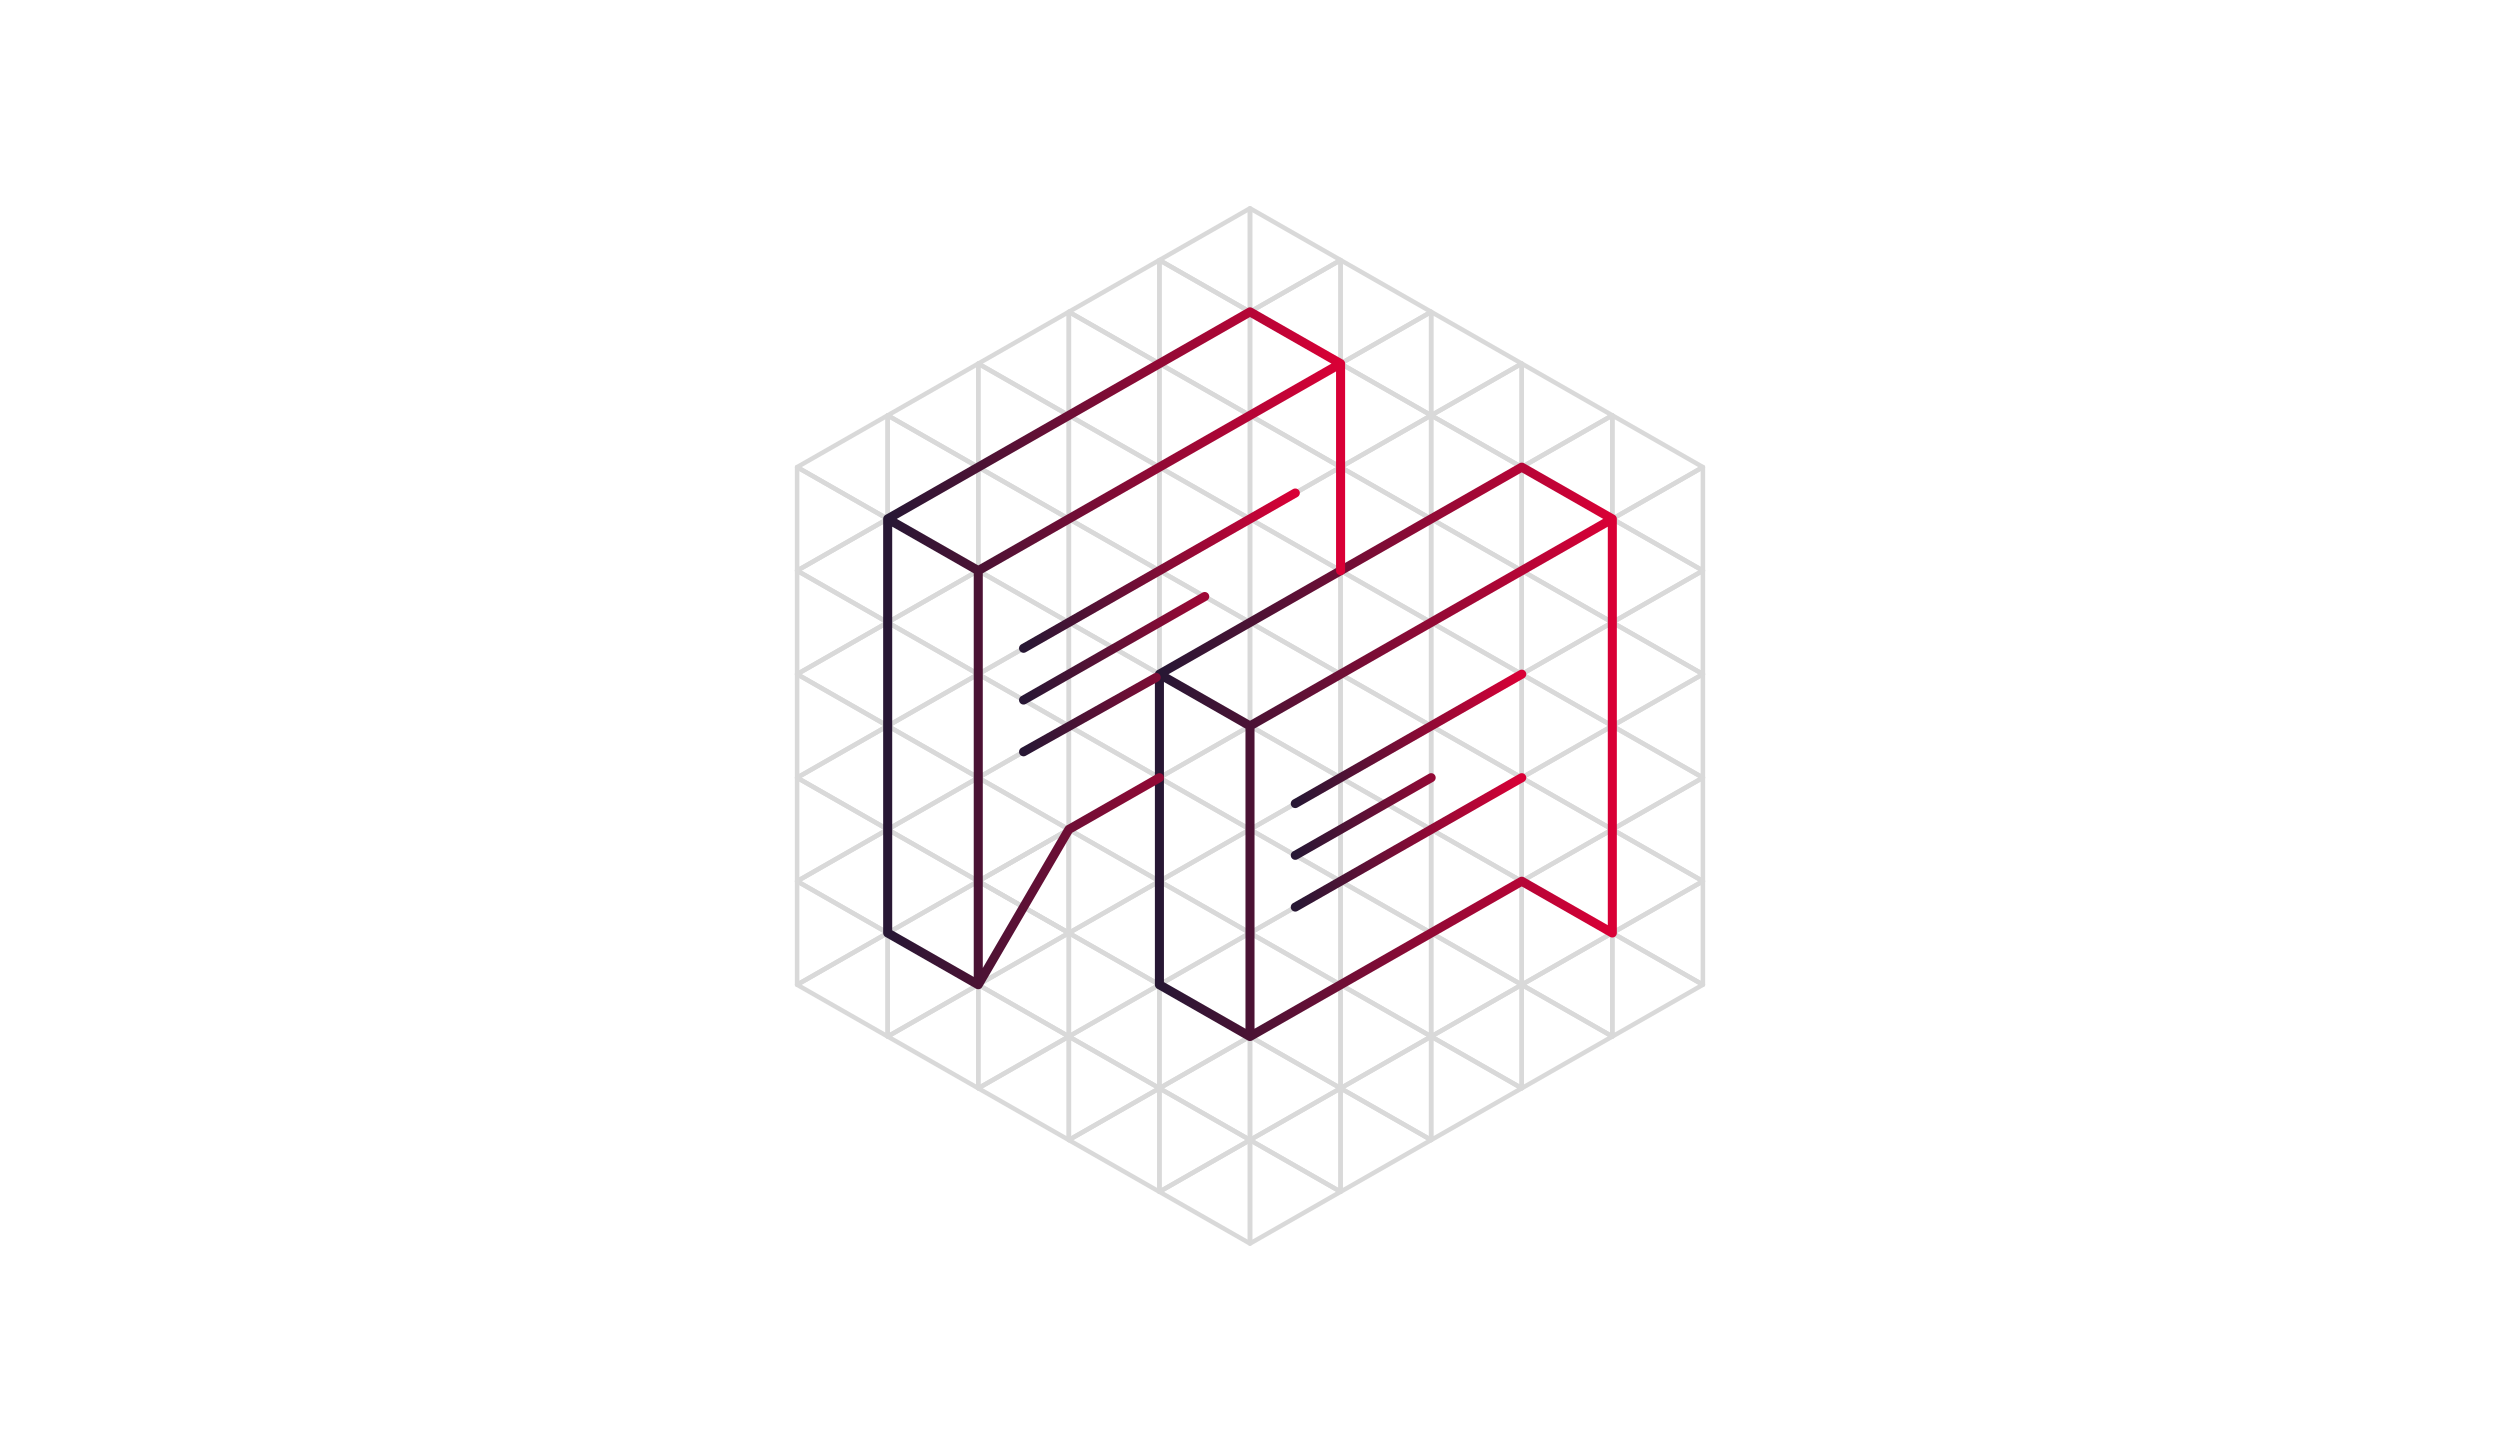 <svg xmlns="http://www.w3.org/2000/svg" fill="none" viewBox="0 0 552 320" height="320" width="552">
<rect fill="white" height="320" width="552"></rect>
<g opacity="0.15">
<path stroke-linejoin="round" stroke-linecap="round" stroke="black" d="M296 57.426L276 46V68.857L296 57.426Z"></path>
<path stroke-linejoin="round" stroke-linecap="round" stroke="black" d="M296 80.281L276 68.856V91.713L296 80.281Z"></path>
<path stroke-linejoin="round" stroke-linecap="round" stroke="black" d="M256 80.281L236 68.856V91.713L256 80.281Z"></path>
<path stroke-linejoin="round" stroke-linecap="round" stroke="black" d="M296 103.141L276 91.715V114.572L296 103.141Z"></path>
<path stroke-linejoin="round" stroke-linecap="round" stroke="black" d="M256 103.141L236 91.715V114.572L256 103.141Z"></path>
<path stroke-linejoin="round" stroke-linecap="round" stroke="black" d="M256 125.996L236 114.57V137.427L256 125.996Z"></path>
<path stroke-linejoin="round" stroke-linecap="round" stroke="black" d="M256 148.856L236 137.43V160.287L256 148.856Z"></path>
<path stroke-linejoin="round" stroke-linecap="round" stroke="black" d="M256 171.711L236 160.285V183.142L256 171.711Z"></path>
<path stroke-linejoin="round" stroke-linecap="round" stroke="black" d="M256 194.57L236 183.145V206.002L256 194.57Z"></path>
<path stroke-linejoin="round" stroke-linecap="round" stroke="black" d="M256 217.426L236 206V228.857L256 217.426Z"></path>
<path stroke-linejoin="round" stroke-linecap="round" stroke="black" d="M256 240.281L236 228.855V251.713L256 240.281Z"></path>
<path stroke-linejoin="round" stroke-linecap="round" stroke="black" d="M296 125.996L276 114.57V137.427L296 125.996Z"></path>
<path stroke-linejoin="round" stroke-linecap="round" stroke="black" d="M296 148.856L276 137.43V160.287L296 148.856Z"></path>
<path stroke-linejoin="round" stroke-linecap="round" stroke="black" d="M296 171.711L276 160.285V183.142L296 171.711Z"></path>
<path stroke-linejoin="round" stroke-linecap="round" stroke="black" d="M296 194.57L276 183.145V206.002L296 194.57Z"></path>
<path stroke-linejoin="round" stroke-linecap="round" stroke="black" d="M296 217.426L276 206V228.857L296 217.426Z"></path>
<path stroke-linejoin="round" stroke-linecap="round" stroke="black" d="M296 240.281L276 228.855V251.713L296 240.281Z"></path>
<path stroke-linejoin="round" stroke-linecap="round" stroke="black" d="M296 263.141L276 251.715V274.572L296 263.141Z"></path>
<path stroke-linejoin="round" stroke-linecap="round" stroke="black" d="M316 68.856L296 57.43V80.287L316 68.856Z"></path>
<path stroke-linejoin="round" stroke-linecap="round" stroke="black" d="M316 91.711L296 80.285V103.142L316 91.711Z"></path>
<path stroke-linejoin="round" stroke-linecap="round" stroke="black" d="M316 91.719L336 103.145L336 80.287L316 91.719Z"></path>
<path stroke-linejoin="round" stroke-linecap="round" stroke="black" d="M316 114.574L336 126L336 103.143L316 114.574Z"></path>
<path stroke-linejoin="round" stroke-linecap="round" stroke="black" d="M316 137.43L336 148.855L336 125.998L316 137.43Z"></path>
<path stroke-linejoin="round" stroke-linecap="round" stroke="black" d="M316 160.289L336 171.715L336 148.858L316 160.289Z"></path>
<path stroke-linejoin="round" stroke-linecap="round" stroke="black" d="M316 183.144L336 194.57L336 171.713L316 183.144Z"></path>
<path stroke-linejoin="round" stroke-linecap="round" stroke="black" d="M316 206.004L336 217.43L336 194.573L316 206.004Z"></path>
<path stroke-linejoin="round" stroke-linecap="round" stroke="black" d="M316 228.859L336 240.285L336 217.428L316 228.859Z"></path>
<path stroke-linejoin="round" stroke-linecap="round" stroke="black" d="M236 91.711L216 80.285L216 103.142L236 91.711Z"></path>
<path stroke-linejoin="round" stroke-linecap="round" stroke="black" d="M236 114.57L216 103.145L216 126.002L236 114.57Z"></path>
<path stroke-linejoin="round" stroke-linecap="round" stroke="black" d="M236 137.426L216 126L216 148.857L236 137.426Z"></path>
<path stroke-linejoin="round" stroke-linecap="round" stroke="black" d="M236 160.281L216 148.855L216 171.713L236 160.281Z"></path>
<path stroke-linejoin="round" stroke-linecap="round" stroke="black" d="M236 183.141L216 171.715L216 194.572L236 183.141Z"></path>
<path stroke-linejoin="round" stroke-linecap="round" stroke="black" d="M236 205.996L216 194.57L216 217.427L236 205.996Z"></path>
<path stroke-linejoin="round" stroke-linecap="round" stroke="black" d="M236 228.856L216 217.43L216 240.287L236 228.856Z"></path>
<path stroke-linejoin="round" stroke-linecap="round" stroke="black" d="M316 114.57L296 103.145V126.002L316 114.57Z"></path>
<path stroke-linejoin="round" stroke-linecap="round" stroke="black" d="M316 137.426L296 126V148.857L316 137.426Z"></path>
<path stroke-linejoin="round" stroke-linecap="round" stroke="black" d="M316 160.281L296 148.855V171.713L316 160.281Z"></path>
<path stroke-linejoin="round" stroke-linecap="round" stroke="black" d="M316 183.141L296 171.715V194.572L316 183.141Z"></path>
<path stroke-linejoin="round" stroke-linecap="round" stroke="black" d="M316 205.996L296 194.57V217.427L316 205.996Z"></path>
<path stroke-linejoin="round" stroke-linecap="round" stroke="black" d="M316 228.856L296 217.43V240.287L316 228.856Z"></path>
<path stroke-linejoin="round" stroke-linecap="round" stroke="black" d="M316 251.711L296 240.285V263.142L316 251.711Z"></path>
<path stroke-linejoin="round" stroke-linecap="round" stroke="black" d="M276 68.856L256 57.43V80.287L276 68.856Z"></path>
<path stroke-linejoin="round" stroke-linecap="round" stroke="black" d="M276 91.711L256 80.285V103.142L276 91.711Z"></path>
<path stroke-linejoin="round" stroke-linecap="round" stroke="black" d="M276 114.57L256 103.145V126.002L276 114.57Z"></path>
<path stroke-linejoin="round" stroke-linecap="round" stroke="black" d="M276 137.426L256 126V148.857L276 137.426Z"></path>
<path stroke-linejoin="round" stroke-linecap="round" stroke="black" d="M276 160.281L256 148.855V171.713L276 160.281Z"></path>
<path stroke-linejoin="round" stroke-linecap="round" stroke="black" d="M276 183.141L256 171.715V194.572L276 183.141Z"></path>
<path stroke-linejoin="round" stroke-linecap="round" stroke="black" d="M276 205.996L256 194.57V217.427L276 205.996Z"></path>
<path stroke-linejoin="round" stroke-linecap="round" stroke="black" d="M276 228.856L256 217.43V240.287L276 228.856Z"></path>
<path stroke-linejoin="round" stroke-linecap="round" stroke="black" d="M276 251.711L256 240.285V263.142L276 251.711Z"></path>
<path stroke-linejoin="round" stroke-linecap="round" stroke="black" d="M256 57.43L276 68.856L276 45.998L256 57.43Z"></path>
<path stroke-linejoin="round" stroke-linecap="round" stroke="black" d="M256 80.289L276 91.715L276 68.858L256 80.289Z"></path>
<path stroke-linejoin="round" stroke-linecap="round" stroke="black" d="M296 80.289L316 91.715L316 68.858L296 80.289Z"></path>
<path stroke-linejoin="round" stroke-linecap="round" stroke="black" d="M336 103.141L316 91.715L316 114.572L336 103.141Z"></path>
<path stroke-linejoin="round" stroke-linecap="round" stroke="black" d="M336 125.996L316 114.57L316 137.427L336 125.996Z"></path>
<path stroke-linejoin="round" stroke-linecap="round" stroke="black" d="M336 148.856L316 137.43L316 160.287L336 148.856Z"></path>
<path stroke-linejoin="round" stroke-linecap="round" stroke="black" d="M336 171.711L316 160.285L316 183.142L336 171.711Z"></path>
<path stroke-linejoin="round" stroke-linecap="round" stroke="black" d="M336 194.57L316 183.145L316 206.002L336 194.57Z"></path>
<path stroke-linejoin="round" stroke-linecap="round" stroke="black" d="M336 217.426L316 206L316 228.857L336 217.426Z"></path>
<path stroke-linejoin="round" stroke-linecap="round" stroke="black" d="M336 240.281L316 228.855L316 251.713L336 240.281Z"></path>
<path stroke-linejoin="round" stroke-linecap="round" stroke="black" d="M216 80.289L236 91.715L236 68.858L216 80.289Z"></path>
<path stroke-linejoin="round" stroke-linecap="round" stroke="black" d="M356 91.711L336 80.285L336 103.142L356 91.711Z"></path>
<path stroke-linejoin="round" stroke-linecap="round" stroke="black" d="M356 114.57L336 103.145L336 126.002L356 114.57Z"></path>
<path stroke-linejoin="round" stroke-linecap="round" stroke="black" d="M356 183.144L376 194.57L376 171.713L356 183.144Z"></path>
<path stroke-linejoin="round" stroke-linecap="round" stroke="black" d="M356 206.004L376 217.43L376 194.573L356 206.004Z"></path>
<path stroke-linejoin="round" stroke-linecap="round" stroke="black" d="M196 114.57L176 103.145L176 126.002L196 114.57Z"></path>
<path stroke-linejoin="round" stroke-linecap="round" stroke="black" d="M336 171.719L356 183.145L356 160.287L336 171.719Z"></path>
<path stroke-linejoin="round" stroke-linecap="round" stroke="black" d="M376 125.996L356 114.57L356 137.427L376 125.996Z"></path>
<path stroke-linejoin="round" stroke-linecap="round" stroke="black" d="M176 171.719L196 183.145L196 160.287L176 171.719Z"></path>
<path stroke-linejoin="round" stroke-linecap="round" stroke="black" d="M336 194.574L356 206L356 183.143L336 194.574Z"></path>
<path stroke-linejoin="round" stroke-linecap="round" stroke="black" d="M336 217.43L356 228.855L356 205.998L336 217.43Z"></path>
<path stroke-linejoin="round" stroke-linecap="round" stroke="black" d="M376 103.141L356 91.715L356 114.572L376 103.141Z"></path>
<path stroke-linejoin="round" stroke-linecap="round" stroke="black" d="M176 194.574L196 206L196 183.143L176 194.574Z"></path>
<path stroke-linejoin="round" stroke-linecap="round" stroke="black" d="M176 217.43L196 228.855L196 205.998L176 217.43Z"></path>
<path stroke-linejoin="round" stroke-linecap="round" stroke="black" d="M216 103.141L196 91.715L196 114.572L216 103.141Z"></path>
<path stroke-linejoin="round" stroke-linecap="round" stroke="black" d="M356 137.426L336 126L336 148.857L356 137.426Z"></path>
<path stroke-linejoin="round" stroke-linecap="round" stroke="black" d="M356 160.289L376 171.715L376 148.858L356 160.289Z"></path>
<path stroke-linejoin="round" stroke-linecap="round" stroke="black" d="M196 137.426L176 126L176 148.857L196 137.426Z"></path>
<path stroke-linejoin="round" stroke-linecap="round" stroke="black" d="M336 148.859L356 160.285L356 137.428L336 148.859Z"></path>
<path stroke-linejoin="round" stroke-linecap="round" stroke="black" d="M376 148.856L356 137.43L356 160.287L376 148.856Z"></path>
<path stroke-linejoin="round" stroke-linecap="round" stroke="black" d="M176 148.859L196 160.285L196 137.428L176 148.859Z"></path>
<path stroke-linejoin="round" stroke-linecap="round" stroke="black" d="M216 125.996L196 114.57L196 137.427L216 125.996Z"></path>
<path stroke-linejoin="round" stroke-linecap="round" stroke="black" d="M356 160.281L336 148.855L336 171.713L356 160.281Z"></path>
<path stroke-linejoin="round" stroke-linecap="round" stroke="black" d="M356 137.43L376 148.855L376 125.998L356 137.43Z"></path>
<path stroke-linejoin="round" stroke-linecap="round" stroke="black" d="M196 160.281L176 148.855L176 171.713L196 160.281Z"></path>
<path stroke-linejoin="round" stroke-linecap="round" stroke="black" d="M336 126.004L356 137.43L356 114.573L336 126.004Z"></path>
<path stroke-linejoin="round" stroke-linecap="round" stroke="black" d="M376 171.711L356 160.285L356 183.142L376 171.711Z"></path>
<path stroke-linejoin="round" stroke-linecap="round" stroke="black" d="M176 126.004L196 137.43L196 114.573L176 126.004Z"></path>
<path stroke-linejoin="round" stroke-linecap="round" stroke="black" d="M216 148.856L196 137.43L196 160.287L216 148.856Z"></path>
<path stroke-linejoin="round" stroke-linecap="round" stroke="black" d="M356 183.141L336 171.715L336 194.572L356 183.141Z"></path>
<path stroke-linejoin="round" stroke-linecap="round" stroke="black" d="M356 114.574L376 126L376 103.143L356 114.574Z"></path>
<path stroke-linejoin="round" stroke-linecap="round" stroke="black" d="M196 183.141L176 171.715L176 194.572L196 183.141Z"></path>
<path stroke-linejoin="round" stroke-linecap="round" stroke="black" d="M196 205.996L176 194.57L176 217.427L196 205.996Z"></path>
<path stroke-linejoin="round" stroke-linecap="round" stroke="black" d="M356 205.996L336 194.57L336 217.427L356 205.996Z"></path>
<path stroke-linejoin="round" stroke-linecap="round" stroke="black" d="M356 228.856L336 217.43L336 240.287L356 228.856Z"></path>
<path stroke-linejoin="round" stroke-linecap="round" stroke="black" d="M336 103.144L356 114.57L356 91.713L336 103.144Z"></path>
<path stroke-linejoin="round" stroke-linecap="round" stroke="black" d="M376 194.57L356 183.145L356 206.002L376 194.57Z"></path>
<path stroke-linejoin="round" stroke-linecap="round" stroke="black" d="M376 217.426L356 206L356 228.857L376 217.426Z"></path>
<path stroke-linejoin="round" stroke-linecap="round" stroke="black" d="M176 103.144L196 114.57L196 91.713L176 103.144Z"></path>
<path stroke-linejoin="round" stroke-linecap="round" stroke="black" d="M216 171.711L196 160.285L196 183.142L216 171.711Z"></path>
<path stroke-linejoin="round" stroke-linecap="round" stroke="black" d="M216 194.57L196 183.145L196 206.002L216 194.57Z"></path>
<path stroke-linejoin="round" stroke-linecap="round" stroke="black" d="M216 217.426L196 206L196 228.857L216 217.426Z"></path>
<path stroke-linejoin="round" stroke-linecap="round" stroke="black" d="M196 91.719L216 103.145L216 80.287L196 91.719Z"></path>
<path stroke-linejoin="round" stroke-linecap="round" stroke="black" d="M196 114.574L216 126L216 103.143L196 114.574Z"></path>
<path stroke-linejoin="round" stroke-linecap="round" stroke="black" d="M196 137.43L216 148.855L216 125.998L196 137.43Z"></path>
<path stroke-linejoin="round" stroke-linecap="round" stroke="black" d="M196 160.289L216 171.715L216 148.858L196 160.289Z"></path>
<path stroke-linejoin="round" stroke-linecap="round" stroke="black" d="M196 183.144L216 194.57L216 171.713L196 183.144Z"></path>
<path stroke-linejoin="round" stroke-linecap="round" stroke="black" d="M196 206.004L216 217.43L216 194.573L196 206.004Z"></path>
<path stroke-linejoin="round" stroke-linecap="round" stroke="black" d="M196 228.859L216 240.285L216 217.428L196 228.859Z"></path>
<path stroke-linejoin="round" stroke-linecap="round" stroke="black" d="M256 103.144L276 114.57L276 91.713L256 103.144Z"></path>
<path stroke-linejoin="round" stroke-linecap="round" stroke="black" d="M296 103.144L316 114.57L316 91.713L296 103.144Z"></path>
<path stroke-linejoin="round" stroke-linecap="round" stroke="black" d="M296 126.004L316 137.43L316 114.573L296 126.004Z"></path>
<path stroke-linejoin="round" stroke-linecap="round" stroke="black" d="M296 148.859L316 160.285L316 137.428L296 148.859Z"></path>
<path stroke-linejoin="round" stroke-linecap="round" stroke="black" d="M296 171.719L316 183.145L316 160.287L296 171.719Z"></path>
<path stroke-linejoin="round" stroke-linecap="round" stroke="black" d="M296 194.574L316 206L316 183.143L296 194.574Z"></path>
<path stroke-linejoin="round" stroke-linecap="round" stroke="black" d="M296 217.43L316 228.855L316 205.998L296 217.43Z"></path>
<path stroke-linejoin="round" stroke-linecap="round" stroke="black" d="M296 240.289L316 251.715L316 228.858L296 240.289Z"></path>
<path stroke-linejoin="round" stroke-linecap="round" stroke="black" d="M336 80.281L316 68.856L316 91.713L336 80.281Z"></path>
<path stroke-linejoin="round" stroke-linecap="round" stroke="black" d="M216 103.144L236 114.57L236 91.713L216 103.144Z"></path>
<path stroke-linejoin="round" stroke-linecap="round" stroke="black" d="M216 126.004L236 137.43L236 114.573L216 126.004Z"></path>
<path stroke-linejoin="round" stroke-linecap="round" stroke="black" d="M216 148.859L236 160.285L236 137.428L216 148.859Z"></path>
<path stroke-linejoin="round" stroke-linecap="round" stroke="black" d="M216 171.719L236 183.145L236 160.287L216 171.719Z"></path>
<path stroke-linejoin="round" stroke-linecap="round" stroke="black" d="M216 194.574L236 206L236 183.143L216 194.574Z"></path>
<path stroke-linejoin="round" stroke-linecap="round" stroke="black" d="M216 194.574L236 206L236 183.143L216 194.574Z"></path>
<path stroke-linejoin="round" stroke-linecap="round" stroke="black" d="M216 217.43L236 228.855L236 205.998L216 217.43Z"></path>
<path stroke-linejoin="round" stroke-linecap="round" stroke="black" d="M216 240.289L236 251.715L236 228.858L216 240.289Z"></path>
<path stroke-linejoin="round" stroke-linecap="round" stroke="black" d="M256 126.004L276 137.43L276 114.573L256 126.004Z"></path>
<path stroke-linejoin="round" stroke-linecap="round" stroke="black" d="M256 148.859L276 160.285L276 137.428L256 148.859Z"></path>
<path stroke-linejoin="round" stroke-linecap="round" stroke="black" d="M256 171.719L276 183.145L276 160.287L256 171.719Z"></path>
<path stroke-linejoin="round" stroke-linecap="round" stroke="black" d="M256 194.574L276 206L276 183.143L256 194.574Z"></path>
<path stroke-linejoin="round" stroke-linecap="round" stroke="black" d="M256 217.43L276 228.855L276 205.998L256 217.43Z"></path>
<path stroke-linejoin="round" stroke-linecap="round" stroke="black" d="M256 240.289L276 251.715L276 228.858L256 240.289Z"></path>
<path stroke-linejoin="round" stroke-linecap="round" stroke="black" d="M256 263.144L276 274.57L276 251.713L256 263.144Z"></path>
<path stroke-linejoin="round" stroke-linecap="round" stroke="black" d="M276 68.859L296 80.285L296 57.428L276 68.859Z"></path>
<path stroke-linejoin="round" stroke-linecap="round" stroke="black" d="M276 91.719L296 103.145L296 80.287L276 91.719Z"></path>
<path stroke-linejoin="round" stroke-linecap="round" stroke="black" d="M276 114.574L296 126L296 103.143L276 114.574Z"></path>
<path stroke-linejoin="round" stroke-linecap="round" stroke="black" d="M276 137.43L296 148.855L296 125.998L276 137.43Z"></path>
<path stroke-linejoin="round" stroke-linecap="round" stroke="black" d="M276 160.289L296 171.715L296 148.858L276 160.289Z"></path>
<path stroke-linejoin="round" stroke-linecap="round" stroke="black" d="M276 183.144L296 194.57L296 171.713L276 183.144Z"></path>
<path stroke-linejoin="round" stroke-linecap="round" stroke="black" d="M276 206.004L296 217.43L296 194.573L276 206.004Z"></path>
<path stroke-linejoin="round" stroke-linecap="round" stroke="black" d="M276 228.859L296 240.285L296 217.428L276 228.859Z"></path>
<path stroke-linejoin="round" stroke-linecap="round" stroke="black" d="M276 251.719L296 263.145L296 240.287L276 251.719Z"></path>
<path stroke-linejoin="round" stroke-linecap="round" stroke="black" d="M236 68.859L256 80.285L256 57.428L236 68.859Z"></path>
<path stroke-linejoin="round" stroke-linecap="round" stroke="black" d="M236 91.719L256 103.145L256 80.287L236 91.719Z"></path>
<path stroke-linejoin="round" stroke-linecap="round" stroke="black" d="M236 114.574L256 126L256 103.143L236 114.574Z"></path>
<path stroke-linejoin="round" stroke-linecap="round" stroke="black" d="M236 137.43L256 148.855L256 125.998L236 137.43Z"></path>
<path stroke-linejoin="round" stroke-linecap="round" stroke="black" d="M236 160.289L256 171.715L256 148.858L236 160.289Z"></path>
<path stroke-linejoin="round" stroke-linecap="round" stroke="black" d="M236 183.144L256 194.57L256 171.713L236 183.144Z"></path>
<path stroke-linejoin="round" stroke-linecap="round" stroke="black" d="M236 206.004L256 217.43L256 194.573L236 206.004Z"></path>
<path stroke-linejoin="round" stroke-linecap="round" stroke="black" d="M236 228.859L256 240.285L256 217.428L236 228.859Z"></path>
<path stroke-linejoin="round" stroke-linecap="round" stroke="black" d="M236 251.719L256 263.145L256 240.287L236 251.719Z"></path>
</g>
<path stroke-linejoin="round" stroke-linecap="round" stroke-width="2" stroke="url(#paint0_linear_1_6581)" d="M356 114.573V206.002L336 194.573L276 228.859M356 114.573L276 160.287M356 114.573L336 103.145L256 148.859M276 228.859V160.287M276 228.859L256 217.43V148.859M276 160.287L256 148.859"></path>
<path stroke-linejoin="round" stroke-linecap="round" stroke-width="2" stroke="url(#paint1_linear_1_6581)" d="M296 80.284L216 125.998M296 80.284L276 68.856L196 114.57M296 80.284V125.998M216 125.998L196 114.57M216 125.998V217.427M196 114.57V205.998L216 217.427M216 217.427L236 183.141L256 171.713"></path>
<path stroke-linejoin="round" stroke-linecap="round" stroke-width="2" stroke="url(#paint2_linear_1_6581)" d="M286 177.427L336 148.855M286 188.855L316 171.713M286 200.284L336 171.713"></path>
<path stroke-linejoin="round" stroke-linecap="round" stroke-width="2" stroke="url(#paint3_linear_1_6581)" d="M286 108.855L226 143.141M226 154.57L266 131.713M226 165.998L255.286 149.57"></path>
<defs>
<linearGradient gradientUnits="userSpaceOnUse" y2="160.673" x2="356" y1="160.674" x1="256" id="paint0_linear_1_6581">
<stop stop-color="#271734"></stop>
<stop stop-color="#D90036" offset="1"></stop>
</linearGradient>
<linearGradient gradientUnits="userSpaceOnUse" y2="136.844" x2="296" y1="136.844" x1="196" id="paint1_linear_1_6581">
<stop stop-color="#271734"></stop>
<stop stop-color="#D90036" offset="1"></stop>
</linearGradient>
<linearGradient gradientUnits="userSpaceOnUse" y2="172.389" x2="336" y1="172.39" x1="286" id="paint2_linear_1_6581">
<stop stop-color="#271734"></stop>
<stop stop-color="#D90036" offset="1"></stop>
</linearGradient>
<linearGradient gradientUnits="userSpaceOnUse" y2="135.004" x2="286" y1="135.005" x1="226" id="paint3_linear_1_6581">
<stop stop-color="#271734"></stop>
<stop stop-color="#D90036" offset="1"></stop>
</linearGradient>
</defs>
</svg>

